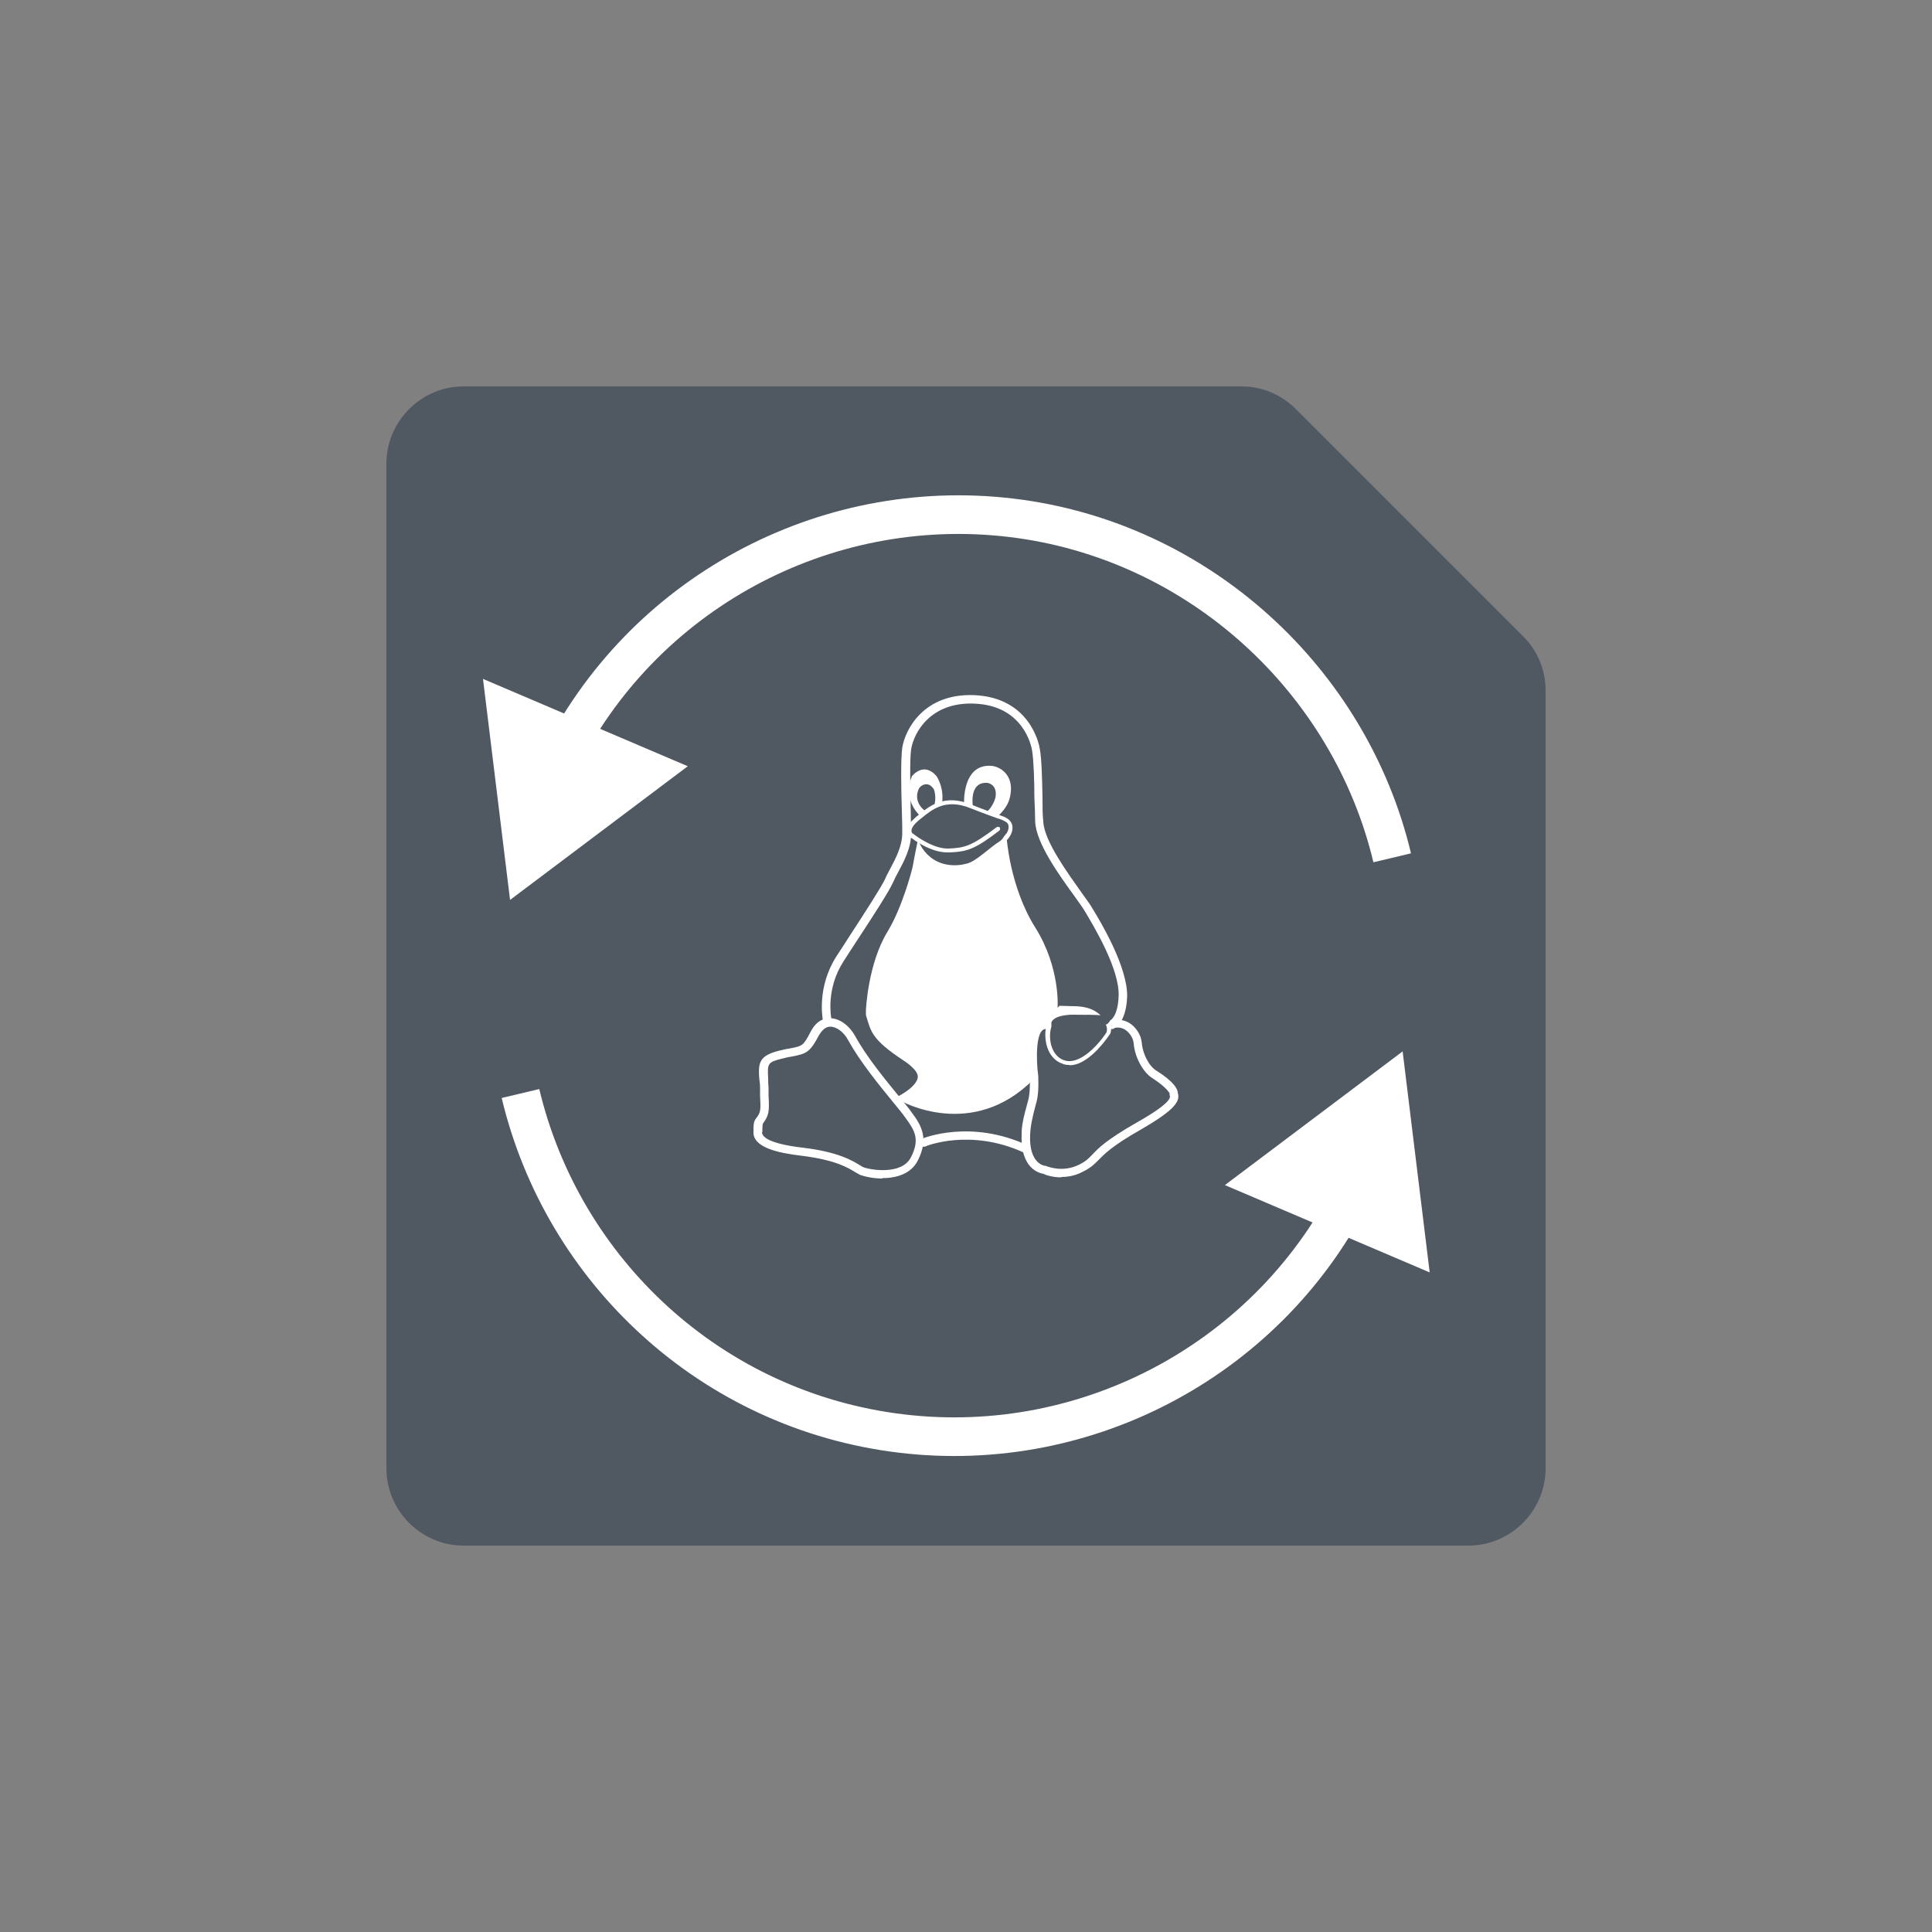 <?xml version="1.0" encoding="UTF-8"?>
<svg id="Veeam_product_4" data-name="Veeam product 4" xmlns="http://www.w3.org/2000/svg" viewBox="0 0 50 50">
  <rect x="0" y="0" width="50" height="50" fill="#808080" stroke="none"/>
  <defs>
    <style>
      .cls-1 {
        fill: none;
        stroke: #fff;
        stroke-miterlimit: 10;
      }

      .cls-2 {
        fill: #505861;
      }

      .cls-2, .cls-3, .cls-4 {
        stroke-width: 0px;
      }

      .cls-3 {
        opacity: 0;
      }

      .cls-3, .cls-4 {
        fill: #fff;
      }
    </style>
  </defs>
  <g id="Linux_Proxy" data-name="Linux Proxy">
    <rect id="BG" class="cls-3" width="50" height="50"/>
    <path class="cls-2" d="M32.13,10H12c-1.1,0-2,.9-2,2v26c0,1.1.9,2,2,2h26c1.1,0,2-.9,2-2v-20.13c0-.53-.21-1.04-.59-1.41l-5.87-5.87c-.38-.38-.88-.59-1.41-.59Z"/>
    <g>
      <g>
        <path class="cls-2" d="M19.61,29.29c-.02.3.53.44,1.14.51,1.16.14,1.41.45,1.55.5.24.09,1.09.22,1.35-.3.27-.52.11-.8-.16-1.16-.27-.36-1.04-1.22-1.46-1.97-.21-.38-.68-.63-.95-.12-.27.51-.31.4-.89.54-.55.13-.44.28-.42.86s.04.64-.12.86c-.05.07-.04.21-.05.29Z"/>
        <path class="cls-4" d="M22.84,30.5c-.24,0-.46-.05-.57-.09-.03-.01-.07-.04-.13-.07-.18-.11-.5-.32-1.4-.43-.59-.07-1.27-.21-1.24-.63h0v-.05c0-.09,0-.21.07-.29.12-.16.12-.2.1-.6v-.19c0-.09-.01-.16-.02-.23-.03-.41-.01-.6.52-.73.12-.03.21-.05.29-.06.3-.06.33-.06.52-.43.15-.29.35-.35.49-.35.25,0,.5.18.66.46.3.55.79,1.14,1.14,1.57.13.16.24.29.31.39.28.37.46.7.17,1.27-.18.35-.57.45-.92.45ZM19.72,29.3c0,.1.12.29,1.04.4.95.11,1.32.35,1.5.46.04.02.06.04.09.05.19.07.98.2,1.22-.25.25-.48.1-.71-.15-1.05-.07-.1-.18-.23-.31-.39-.36-.44-.85-1.04-1.16-1.6-.11-.21-.3-.35-.46-.35h0c-.12,0-.21.08-.3.23-.23.44-.33.47-.68.54-.08.01-.17.03-.28.06-.37.09-.37.13-.35.51,0,.07,0,.15.01.24v.19c.02.41.02.51-.14.73-.02.03-.02.13-.02.17v.06Z"/>
      </g>
      <path class="cls-4" d="M24.51,22.06c-.43,0-.88-.34-.9-.36-.01,0-.06-.04-.08-.06-.04-.05-.06-.1-.06-.16,0-.1.09-.21.24-.34l.05-.04c.29-.24.68-.56,1.37-.28.35.14.55.21.69.26.13.04.2.07.26.11.06.04.11.11.12.19.01.08,0,.2-.13.35-.02.02-.05.03-.08,0-.02-.02-.03-.05,0-.08.1-.12.12-.21.11-.27,0-.05-.03-.09-.07-.11-.06-.04-.11-.06-.24-.1-.13-.05-.34-.12-.69-.26-.63-.25-.98.04-1.26.27l-.05.04c-.16.13-.2.22-.2.27,0,.03,0,.06.03.08,0,0,.04.03.07.05,0,0,.47.36.87.34.41-.02.58-.06,1.23-.55.02-.02.06-.01.08,0,.02.02.01.06,0,.08-.65.5-.85.55-1.29.57-.01,0-.03,0-.04,0Z"/>
      <path class="cls-4" d="M23.96,21s-.35-.22-.18-.59c.04-.08.24-.22.39.02,0,0,.08.21,0,.44l.21-.08c.06-.41-.14-.7-.14-.7-.34-.4-.64,0-.64,0-.26.62.21,1.02.21,1.02l.15-.11Z"/>
      <path class="cls-4" d="M25.55,21c.15-.13.21-.35.21-.35.07-.36-.21-.39-.21-.39-.49-.03-.37.63-.37.63l-.23-.08s-.06-1.05.71-.99c.23.02.58.24.49.75-.03.16-.08.32-.33.56l-.26-.11Z"/>
      <path class="cls-4" d="M27.42,26.03l-.05.05s.08-1.03-.58-2.08c-.66-1.05-.74-2.34-.74-2.34v-.04c.02-.14-.09.1-.16.14-.29.18-.62.53-.87.59-.25.07-.81.12-1.16-.41,0,0-.1-.2-.11-.16v-.02s-.11.54-.13.67c-.03.13-.27,1.05-.65,1.68-.51.83-.56,2.03-.56,2.03v.13c.13.42.13.62.98,1.18,0,0,.4.25.36.44,0,0,0,.21-.5.48l.06.12s1.85,1.05,3.44-.56l.02-.05c0-.2-.03-.36-.03-.44,0-.16-.09-.9.39-.91v-.05s.01-.02.02-.03c.09-.33,1.01-.27,1.3-.13l.11.06c-.16-.26-.48-.34-.76-.34h-.02"/>
      <g>
        <path class="cls-2" d="M28.69,26.55c.4-.16.72.16.75.47s.2.66.43.81c.52.33.5.5.5.5.04.12.07.28-.9.83-1.28.73-.99.83-1.49,1.09-.5.26-.95.04-.95.04,0,0-.53-.03-.49-.93,0-.2.04-.4.15-.81.06-.21.07-.46.06-.68,0,0-.17-1.19.22-1.32.39-.13,1.72,0,1.72,0Z"/>
        <path class="cls-4" d="M27.47,30.47c-.23,0-.41-.06-.46-.09-.12-.02-.61-.14-.57-1.04,0-.2.04-.4.16-.83.05-.17.06-.38.05-.65-.03-.2-.15-1.28.29-1.43.38-.13,1.51-.02,1.74,0,.19-.07.38-.05.54.04.18.11.31.31.33.52.02.28.19.61.38.72.46.29.55.48.55.57.07.22-.07.44-.95.95-.76.43-.95.64-1.1.79-.1.1-.18.19-.4.3-.2.11-.4.14-.57.14ZM27.57,26.59c-.24,0-.44.01-.55.05-.21.07-.21.76-.15,1.21.01.3,0,.53-.06.72-.11.41-.14.59-.15.78-.04.78.38.82.38.82.01,0,.03,0,.04.01.02,0,.41.18.85-.04.18-.09.24-.16.34-.26.15-.16.36-.38,1.15-.83.92-.52.87-.66.85-.7,0-.01,0-.03,0-.05,0,0,0,0,0,0,0,0-.05-.14-.45-.4-.24-.15-.45-.54-.48-.89-.01-.14-.1-.28-.22-.36-.08-.05-.2-.09-.37-.02-.02,0-.04,0-.05,0-.23-.02-.71-.06-1.12-.06Z"/>
      </g>
      <g>
        <path class="cls-2" d="M28.69,26.72s-.61.95-1.17.76c-.39-.13-.45-.64-.38-.92v-.1s.01-.33.96-.24c0,0,.53.07.59.33.02.06.02.1,0,.17Z"/>
        <path class="cls-4" d="M27.68,27.56c-.06,0-.12,0-.18-.03-.42-.14-.5-.67-.42-.99v-.09s.01-.08.1-.15c.15-.13.46-.18.92-.13.03,0,.57.08.64.37.02.07.02.12,0,.2h0s-.33.52-.72.73c-.12.07-.24.1-.35.1ZM27.8,26.26c-.33,0-.47.07-.53.12-.05.04-.06.08-.06.08v.11c-.09.28-.02.75.33.87.48.16,1.04-.62,1.1-.73.01-.06.01-.09,0-.14-.05-.18-.41-.27-.55-.29-.11-.01-.21-.02-.29-.02Z"/>
      </g>
      <path class="cls-4" d="M26.55,29.84s-.03,0-.05-.01c-1.39-.64-2.54-.17-2.55-.16-.06.02-.12,0-.15-.06s0-.12.06-.14c.05-.02,1.26-.51,2.73.17.06.03.08.09.05.14-.02.04-.06.06-.1.06Z"/>
      <path class="cls-4" d="M28.77,26.63s-.09-.03-.11-.08c-.02-.06.01-.12.07-.14h0s.2-.09.22-.63c.03-.7-.65-1.82-.87-2.19-.05-.09-.15-.22-.26-.38-.4-.55-1.01-1.39-1.03-1.95,0-.17-.01-.38-.02-.61,0-.46-.02-.98-.06-1.23-.02-.12-.23-1.16-1.49-1.21-1.14-.05-1.57.75-1.64,1.18-.04.28-.02,1.05-.01,1.6,0,.24.01.45.01.58,0,.38-.19.73-.34,1.01-.05.09-.09.17-.12.24-.1.23-.5.85-.94,1.52-.12.18-.24.37-.35.54-.46.71-.32,1.44-.32,1.45.01.06-.03.12-.09.13-.06.01-.12-.03-.13-.09,0-.03-.15-.82.35-1.61.11-.17.23-.35.35-.54.41-.63.83-1.28.92-1.48.03-.08.08-.16.13-.26.14-.26.31-.59.31-.91,0-.14,0-.34-.01-.58-.02-.6-.03-1.34.01-1.64.08-.49.57-1.41,1.86-1.36,1.43.06,1.68,1.25,1.7,1.39.05.27.06.8.07,1.27,0,.23,0,.44.02.61.02.5.63,1.33.99,1.84.12.17.22.3.27.39.24.39.93,1.55.91,2.31-.03.7-.34.82-.37.83-.01,0-.02,0-.03,0Z"/>
      <path class="cls-2" d="M27.59,26.28s.83-.05,1.04.02l.12.05s0,.06-.08.14c-.08.08-.31-.02-.31-.02l-.77-.18Z"/>
    </g>
    <g>
      <g>
        <polygon class="cls-4" points="13.2 23.29 17.8 19.83 12.5 17.57 13.2 23.29"/>
        <path class="cls-1" d="M14.45,19.76c2.15-4.38,6.86-6.94,11.72-6.36s8.77,4.22,9.86,8.8"/>
      </g>
      <g>
        <polygon class="cls-4" points="36.3 27.21 31.7 30.67 37 32.93 36.3 27.21"/>
        <path class="cls-1" d="M35.05,30.74c-2.15,4.38-6.86,6.94-11.72,6.36-4.93-.59-8.77-4.22-9.86-8.8"/>
      </g>
    </g>
  </g>
</svg>
